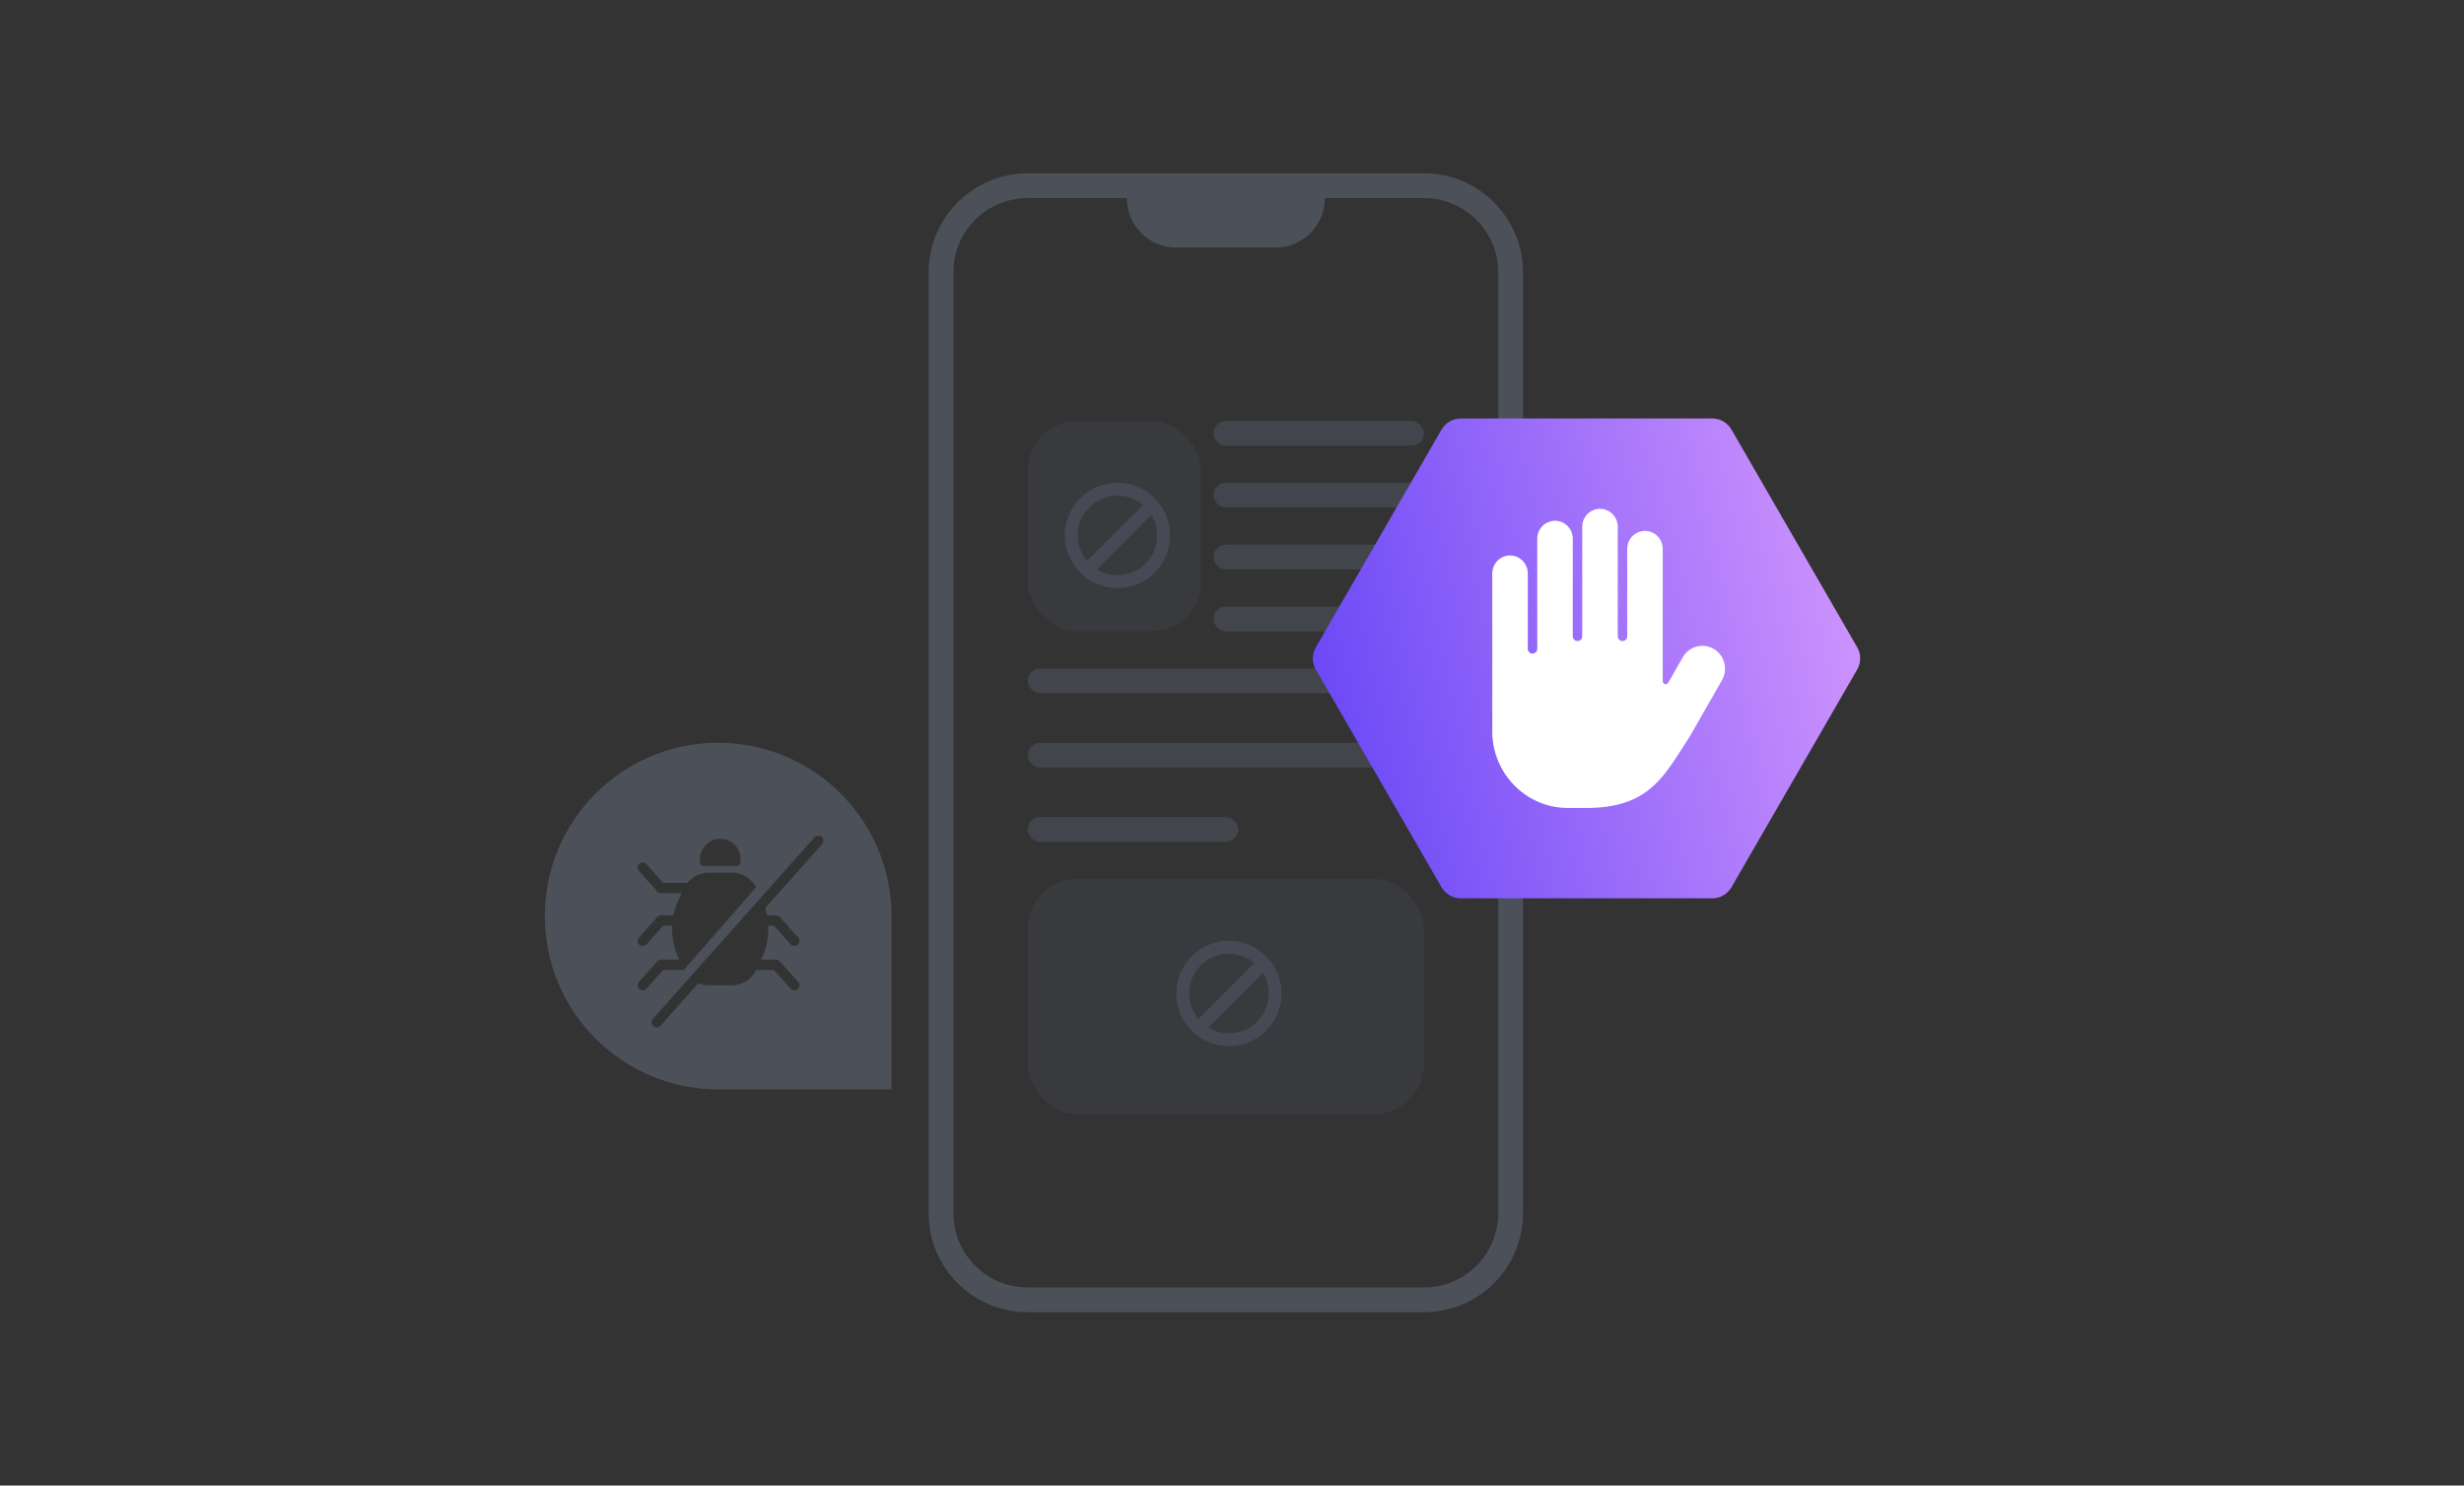 <svg
    fill="none"
    height="120"
    viewBox="0 0 199 120"
    width="199"
    xmlns="http://www.w3.org/2000/svg"
    xmlns:xlink="http://www.w3.org/1999/xlink"
>
    <rect x="0" y="0" width="199" height="120" fill="#333333" stroke="none"/>
    <linearGradient id="a" gradientUnits="userSpaceOnUse" x1="165.574" x2="108.334" y1="55.337" y2="67.818">
        <stop offset="0" stop-color="#ecaaff" />
        <stop offset="1" stop-color="#6a48f6" />
    </linearGradient>
    <path
        clip-rule="evenodd"
        d="m83 14c-4.418 0-8 3.582-8 8v76c0 4.418 3.582 8 8 8h32c4.418 0 8-3.582 8-8v-76c0-4.418-3.582-8-8-8zm-6 8c0-3.314 2.686-6 6-6h8c0 2.209 1.791 4 4 4h8c2.209 0 4-1.791 4-4h8c3.314 0 6 2.686 6 6v76c0 3.314-2.686 6-6 6h-32c-3.314 0-6-2.686-6-6z"
        fill="#738099"
        fill-opacity=".375"
        fill-rule="evenodd"
    />
    <rect fill="#8695b2" fill-opacity=".08" height="17" rx="4" width="14" x="83" y="34" />
    <path
        clip-rule="evenodd"
        d="m90.25 47.5c2.347 0 4.25-1.903 4.25-4.25s-1.903-4.25-4.25-4.25-4.25 1.903-4.25 4.25 1.903 4.25 4.25 4.25zm3.216-4.25c0 1.776-1.44 3.216-3.216 3.216-.614 0-1.187-.172-1.675-.47l4.421-4.421c.298.488.47 1.062.47 1.675zm-1.146-2.462c-.559-.471-1.281-.754-2.07-.754-1.776 0-3.216 1.44-3.216 3.216 0 .788.284 1.51.754 2.07z"
        fill="#737f99"
        fill-opacity=".25"
        fill-rule="evenodd"
    />
    <rect fill="#8695b3" fill-opacity=".08" height="19" rx="4" width="32" x="83" y="71" />
    <g fill="#737f99" fill-opacity=".25">
        <path
            clip-rule="evenodd"
            d="m99.25 84.5c2.347 0 4.25-1.903 4.25-4.25s-1.903-4.25-4.25-4.25c-2.347 0-4.25 1.903-4.25 4.25s1.903 4.25 4.25 4.25zm3.216-4.25c0 1.776-1.44 3.216-3.216 3.216-.614 0-1.187-.172-1.675-.47l4.421-4.421c.298.488.47 1.062.47 1.675zm-1.147-2.462c-.559-.471-1.281-.754-2.069-.754-1.776 0-3.216 1.44-3.216 3.216 0 .788.284 1.51.754 2.07z"
            fill-rule="evenodd"
        />
        <rect height="2" rx="1" width="17" x="83" y="66" />
        <rect height="2" rx="1" width="17" x="98" y="49" />
        <rect height="2" rx="1" width="17" x="98" y="44" />
        <rect height="2" rx="1" width="17" x="98" y="39" />
        <rect height="2" rx="1" width="17" x="98" y="34" />
        <rect height="2" rx="1" width="32" x="83" y="60" />
        <rect height="2" rx="1" width="32" x="83" y="54" />
    </g>
    <path
        clip-rule="evenodd"
        d="m58 60c-7.732 0-14 6.268-14 14s6.268 14 14 14h14v-14c0-7.732-6.268-14-14-14zm8.395 8.19c.151-.17.137-.431-.03-.584s-.426-.139-.577.03l-13.062 14.674c-.151.17-.137.431.03.584s.426.139.577-.03l3.062-3.44c.257.106.536.164.824.164h1.899c.833 0 1.593-.481 1.958-1.24h1.419l1.359 1.517c.151.169.41.182.577.029.167-.153.18-.415.028-.584l-1.481-1.653c-.077-.086-.187-.136-.302-.136h-1.204l.036-.076c.404-.844.584-1.766.539-2.679h.448l1.359 1.517c.151.169.41.182.577.029.167-.153.18-.415.028-.584l-1.481-1.653c-.077-.086-.187-.136-.302-.136h-.732c-.04-.196-.09-.39-.15-.581zm-5.577 3.134.258.33-5.856 6.694h-1.65l-1.359 1.517c-.151.169-.41.182-.577.029-.167-.153-.18-.415-.028-.584l1.481-1.653c.077-.086.187-.136.302-.136h1.476l-.036-.076c-.404-.844-.584-1.766-.539-2.679h-.72l-1.359 1.517c-.151.169-.41.182-.577.029-.167-.153-.18-.415-.028-.584l1.481-1.653c.077-.086.187-.136.302-.136h1.004c.09-.446.235-.883.435-1.302l.234-.489h-1.674c-.115 0-.225-.049-.302-.136l-1.481-1.653c-.151-.169-.139-.43.028-.584.167-.153.425-.141.577.029l1.359 1.517h1.949c.408-.515 1.03-.826 1.7-.826h1.899c.67 0 1.292.311 1.7.826zm-3.302-3.431c-.596.263-.981.858-.981 1.515v.263c0 .152.122.276.272.276h2.722c.15 0 .272-.123.272-.276v-.263c0-.657-.385-1.252-.981-1.515-.416-.184-.889-.184-1.305 0z"
        fill="#738099"
        fill-opacity=".375"
        fill-rule="evenodd"
    />
    <path
        d="m149.994 52.29c.32.554.32 1.236 0 1.79l-10.156 17.591c-.32.554-.911.895-1.551.895h-20.312c-.64 0-1.231-.341-1.551-.895l-10.156-17.591c-.32-.554-.32-1.236 0-1.79l10.156-17.591c.32-.554.911-.895 1.551-.895h20.312c.64 0 1.231.341 1.551.895z"
        fill="url(#a)"
    />
    <path
        d="m129.221 41.1c-.792 0-1.434.649-1.434 1.45v8.846c0 .214-.171.387-.382.387s-.383-.173-.383-.387v-7.88c0-.801-.642-1.45-1.434-1.45s-1.434.649-1.434 1.45v8.895c0 .214-.171.387-.382.387s-.382-.173-.382-.387v-6.091c0-.801-.642-1.45-1.434-1.45s-1.435.649-1.435 1.45v13.245h.019c.244 3.191 2.882 5.704 6.1 5.704 4.462 0 7.181-.001 1.439 0 4.81 0 6.13-2.239 7.96-5.104l.001-.002c.146-.228.294-.46.447-.695l2.588-4.524c.505-.885.205-2.016-.669-2.527-.875-.511-1.994-.208-2.499.677l-1.173 2.054c-.122.214-.446.127-.446-.121v-10.69c0-.801-.642-1.45-1.434-1.45s-1.434.649-1.434 1.45v7.058c0 .214-.171.387-.382.387-.212 0-.383-.173-.383-.387v-8.846c0-.801-.642-1.45-1.434-1.45z"
        fill="#fff"
    />
</svg>
